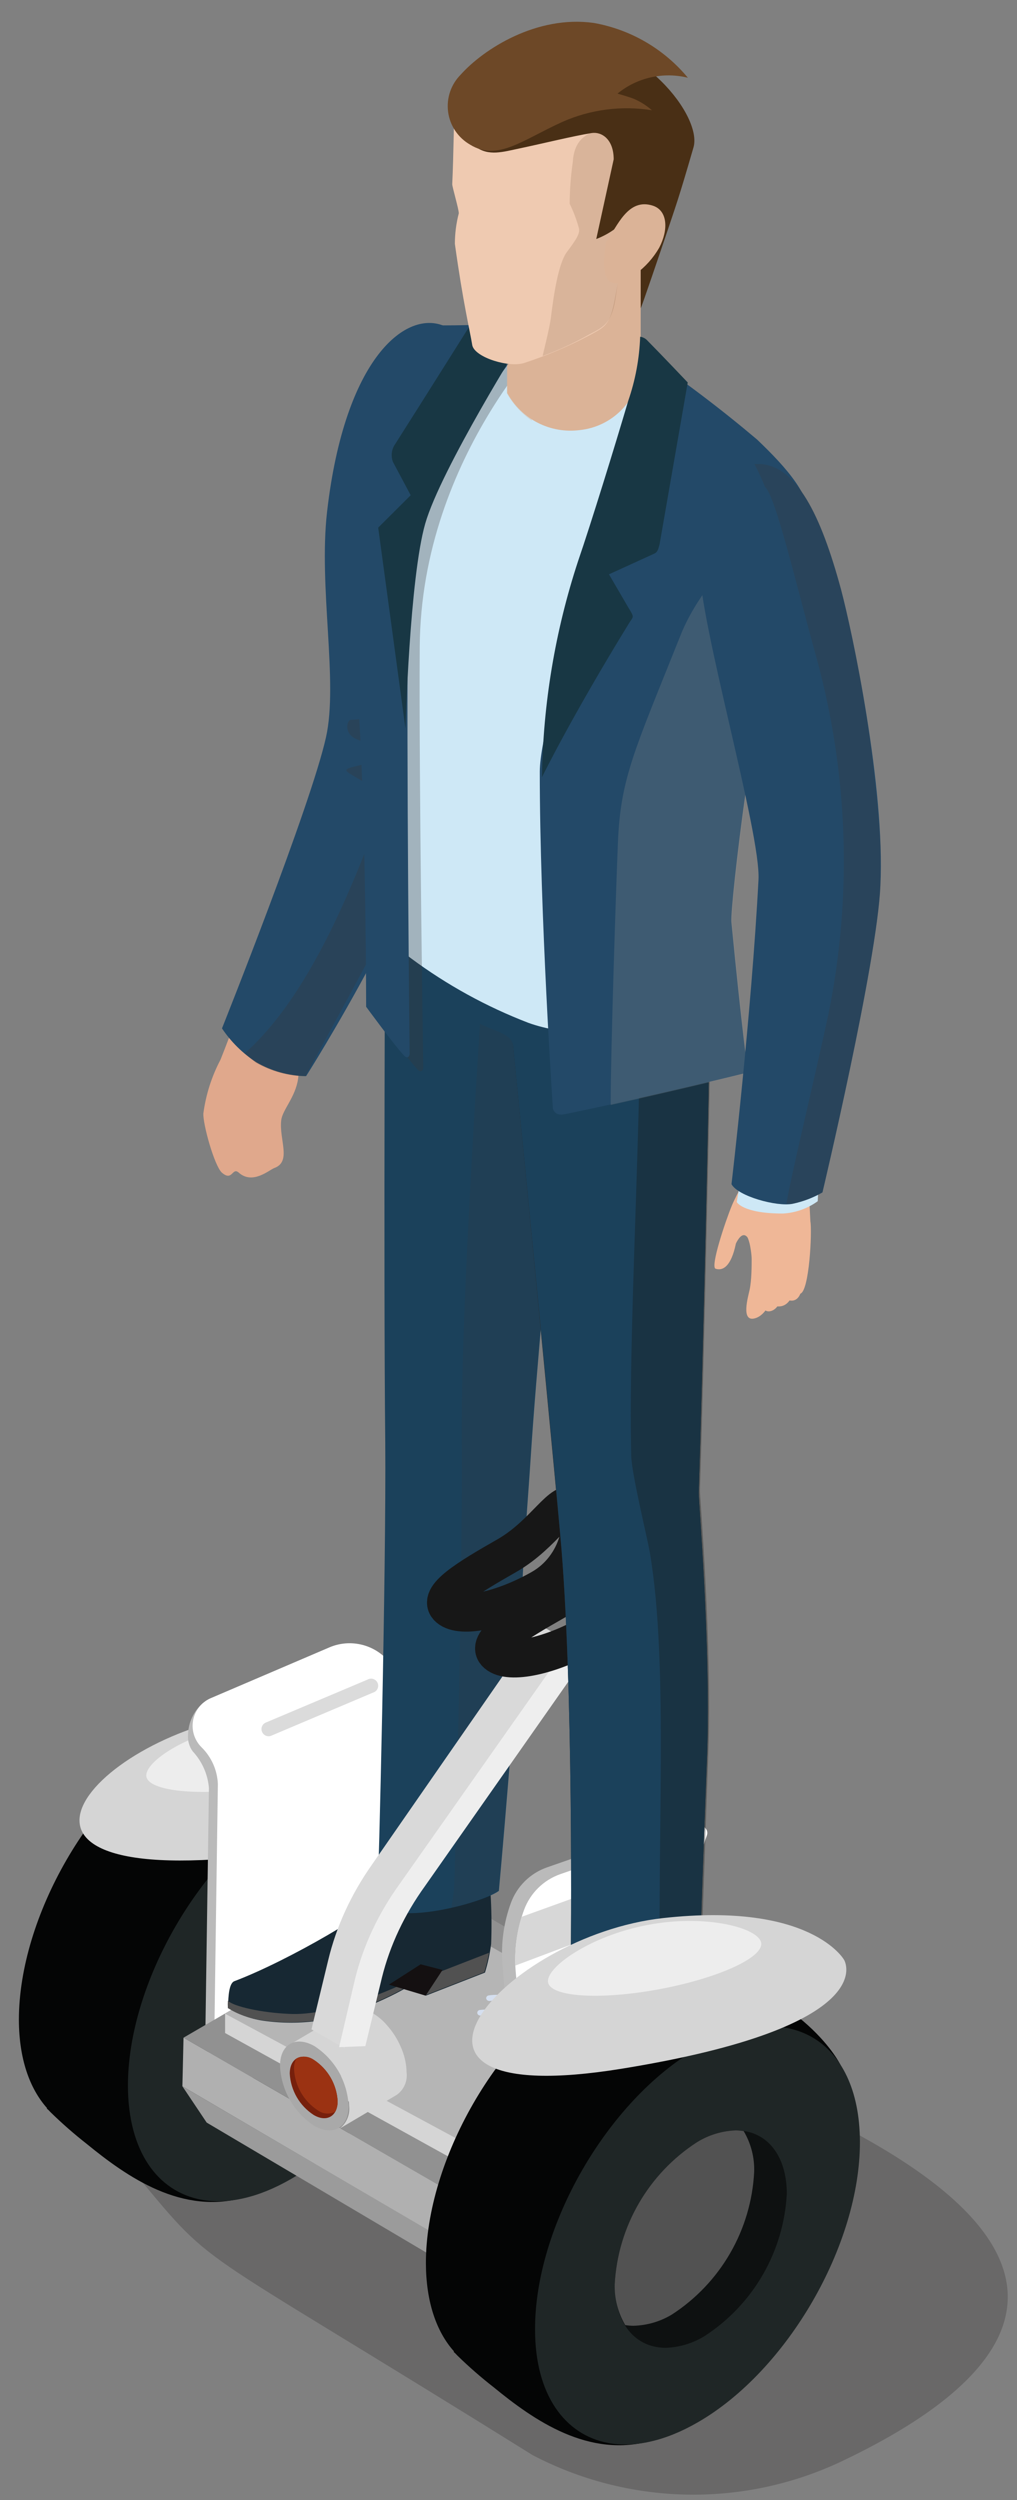 <svg width="81" height="199" viewBox="0 0 81 199" fill="none" xmlns="http://www.w3.org/2000/svg">
<rect x="0" y="0" width="81" height="199" fill="#808080" stroke="none"/>
<g clip-path="url(#clip0_125_1221)">
<g style="mix-blend-mode:multiply" opacity="0.25">
<path d="M13.294 156.71C13.294 156.71 4.744 165.791 10.09 172.199C17.614 181.198 13.69 177.517 42.4 195.418C46.174 197.397 50.355 198.476 54.616 198.57C58.877 198.664 63.102 197.77 66.96 195.958C77.103 191.152 89.918 182.071 69.093 170.327C46.179 157.421 13.294 156.71 13.294 156.71Z" fill="#231F20"/>
</g>
<path d="M3.754 167.816C2.35 166.241 1.513 163.865 1.504 160.778C1.504 152.58 7.273 142.563 14.401 138.441C17.101 136.875 19.648 136.38 21.735 136.83H21.942C31.842 139.314 34.542 145.02 34.542 145.02C34.542 145.02 22.293 174.089 19.593 174.881C14.518 176.402 10.09 173.252 6.913 170.66C5.901 169.868 4.934 169.02 4.015 168.122L3.898 167.996L3.718 167.834L3.754 167.816Z" fill="#040505"/>
<path d="M23.095 143.705C30.232 139.592 36.054 142.904 36.081 151.103C36.108 159.302 30.312 169.328 23.176 173.45C20.539 174.971 18.082 175.484 16.03 175.097C12.529 174.44 10.207 171.218 10.189 166.052C10.171 157.853 15.994 147.827 23.095 143.705Z" fill="#1F2626"/>
<path d="M20.62 167.519C18.163 167.519 16.561 165.548 16.552 162.488C16.674 160.218 17.33 158.008 18.467 156.039C19.604 154.07 21.19 152.398 23.095 151.157C24.034 150.592 25.104 150.282 26.2 150.257C28.666 150.257 30.259 152.228 30.268 155.279C30.146 157.552 29.489 159.763 28.35 161.734C27.212 163.704 25.624 165.378 23.716 166.619C22.781 167.186 21.713 167.496 20.62 167.519Z" fill="#0E1111"/>
<path d="M23.095 151.157C24.034 150.592 25.104 150.282 26.2 150.257C26.41 150.259 26.621 150.274 26.829 150.302C27.407 151.292 27.694 152.424 27.657 153.569C27.54 155.84 26.887 158.05 25.751 160.019C24.616 161.989 23.03 163.661 21.124 164.9C20.184 165.465 19.114 165.775 18.019 165.8C17.808 165.8 17.597 165.782 17.389 165.746C16.811 164.759 16.521 163.631 16.552 162.488C16.674 160.218 17.33 158.008 18.467 156.039C19.604 154.07 21.189 152.398 23.095 151.157Z" fill="#525252"/>
<path d="M22.357 136.244C34.254 135.938 36.495 140.744 36.495 140.744C36.495 140.744 39.267 146.288 18.037 147.944C-3.977 149.654 9.496 136.586 22.357 136.244Z" fill="#D5D5D5"/>
<path d="M11.656 141.402C11.827 142.581 15.796 142.995 20.53 142.302C25.264 141.609 28.972 140.133 28.792 138.954C28.612 137.775 24.544 136.461 19.792 137.154C15.04 137.847 11.494 140.232 11.656 141.402Z" fill="#EDEDED"/>
<path d="M16.147 135.579L16.858 135.246L25.543 131.448C26.261 131.143 27.051 131.05 27.82 131.181C28.589 131.312 29.304 131.661 29.881 132.186C31.099 133.399 31.822 135.022 31.906 136.74L32.212 153.191L16.354 162.002L16.642 142.329C16.551 141.236 16.094 140.206 15.346 139.404C15.069 139.025 14.937 138.558 14.977 138.09C14.986 137.613 15.094 137.143 15.296 136.71C15.497 136.278 15.787 135.892 16.147 135.579Z" fill="#BABABA"/>
<path d="M32.923 152.858L32.617 136.425C32.541 134.703 31.817 133.073 30.592 131.862C30.014 131.339 29.299 130.991 28.53 130.861C27.762 130.73 26.972 130.821 26.254 131.124L16.723 135.201C16.372 135.365 16.066 135.612 15.832 135.92C15.597 136.229 15.44 136.589 15.375 136.971C15.309 137.353 15.337 137.745 15.456 138.114C15.575 138.482 15.781 138.817 16.057 139.089C16.842 139.862 17.305 140.904 17.353 142.005L17.074 161.687L32.923 152.858Z" fill="white"/>
<path d="M20.872 137.855C20.899 137.925 20.941 137.987 20.993 138.04C21.045 138.093 21.108 138.135 21.176 138.164C21.245 138.192 21.319 138.207 21.393 138.206C21.468 138.206 21.541 138.191 21.61 138.161L29.71 134.732C29.787 134.71 29.859 134.672 29.92 134.62C29.982 134.568 30.032 134.504 30.066 134.431C30.101 134.359 30.12 134.28 30.122 134.199C30.123 134.119 30.108 134.039 30.076 133.965C30.045 133.891 29.998 133.824 29.939 133.77C29.879 133.715 29.809 133.674 29.733 133.649C29.656 133.624 29.576 133.615 29.495 133.623C29.416 133.632 29.338 133.657 29.269 133.698L21.169 137.117C21.101 137.146 21.038 137.188 20.986 137.24C20.934 137.293 20.893 137.356 20.866 137.424C20.838 137.493 20.824 137.566 20.826 137.64C20.826 137.714 20.842 137.788 20.872 137.855Z" fill="#DBDBDB"/>
<path d="M43.021 182.513L63.405 170.669L63.486 166.799L43.111 178.643L43.021 182.513Z" fill="#0F1F1E"/>
<path d="M43.111 178.643L63.486 166.799L34.993 150.356L14.617 162.2L43.111 178.643Z" fill="#919191"/>
<path d="M14.617 162.2L14.527 166.07L42.913 182.702L43.111 178.643L14.617 162.2Z" fill="#B0B0B0"/>
<path d="M14.527 166.07L16.462 168.959L34.399 179.57L34.696 177.86L14.527 166.07Z" fill="#9B9B9B"/>
<path d="M17.928 160.274V161.831L37.98 172.919L38.97 170.975L17.928 160.274Z" fill="#D5D5D5"/>
<path d="M51.678 162.083L32.589 151.256L17.928 160.292L42.687 173.639L58.077 167.438L51.678 162.083Z" fill="#B5B5B5"/>
<path d="M39.312 168.707C39.312 168.707 38.907 169.049 41.661 167.177C43.281 166.088 48.033 162.569 49.239 162.542C53.784 162.452 55.143 165.242 55.143 165.242L56.493 163.469L55.431 162.236L52.65 160.859L50.031 160.283L48.231 160.949L39.312 168.707Z" fill="#EEEEEE"/>
<path d="M56.772 163.802L56.727 165.188C56.729 165.248 56.717 165.308 56.692 165.362C56.667 165.417 56.63 165.465 56.583 165.503L47.224 173.171L56.772 163.802Z" fill="#EEEEEE"/>
<path d="M47.178 173.09C47.193 173.103 47.212 173.11 47.232 173.11C47.252 173.11 47.271 173.103 47.286 173.09C49.437 171.074 56.628 164.828 56.79 163.838C56.952 162.848 55.683 161.957 54.918 161.507C53.037 160.4 49.671 159.41 48.051 160.688C45.729 162.488 39.951 167.969 39.213 168.662C39.213 168.662 39.15 168.752 39.213 168.77C39.276 168.788 39.312 168.77 39.348 168.77C40.113 168.122 46.152 163.046 48.474 161.21C49.707 160.247 52.614 160.904 54.603 162.11C55.764 162.794 56.223 163.433 56.169 163.766C55.98 164.414 50.859 169.094 47.223 173.009C47.169 173.009 47.133 173.063 47.178 173.09Z" fill="#929292"/>
<path d="M43.633 163.451C43.67 163.501 43.726 163.535 43.788 163.545C43.85 163.555 43.914 163.541 43.965 163.505C44.055 163.442 44.127 163.334 44.055 163.262C43.206 162.169 42.167 161.239 40.986 160.517C40.143 160.057 39.176 159.875 38.224 159.995C38.191 159.997 38.16 160.006 38.131 160.021C38.103 160.036 38.078 160.057 38.058 160.083C38.039 160.108 38.025 160.138 38.018 160.169C38.01 160.201 38.01 160.234 38.017 160.265C38.033 160.323 38.071 160.373 38.123 160.405C38.175 160.436 38.236 160.447 38.296 160.436C39.153 160.341 40.018 160.508 40.779 160.913C41.867 161.591 42.832 162.449 43.633 163.451Z" fill="#D5DFEF"/>
<path d="M31.906 162.902C31.642 162.295 31.283 161.733 30.844 161.237C30.507 160.834 30.102 160.493 29.647 160.229C29.369 160.024 29.041 159.898 28.698 159.863C28.354 159.828 28.007 159.886 27.694 160.031L23.113 162.731C23.427 162.589 23.772 162.531 24.115 162.564C24.458 162.597 24.786 162.72 25.066 162.92C25.518 163.194 25.925 163.537 26.272 163.937C26.711 164.433 27.07 164.995 27.334 165.602C27.635 166.249 27.797 166.95 27.811 167.663C27.848 168.007 27.793 168.355 27.653 168.671C27.512 168.987 27.29 169.26 27.01 169.463L31.582 166.763C31.867 166.565 32.093 166.293 32.234 165.975C32.375 165.658 32.427 165.308 32.383 164.963C32.369 164.251 32.206 163.549 31.906 162.902Z" fill="#D5D5D5"/>
<path d="M25.066 162.884C25.857 163.407 26.513 164.109 26.982 164.933C27.451 165.757 27.72 166.68 27.766 167.627C27.766 169.373 26.524 170.075 25.003 169.202C24.213 168.678 23.557 167.975 23.088 167.152C22.619 166.328 22.35 165.406 22.303 164.459C22.294 162.713 23.554 162.011 25.066 162.884Z" fill="#A9A9A9"/>
<path d="M24.994 163.964C25.547 164.326 26.006 164.812 26.336 165.385C26.666 165.957 26.857 166.599 26.893 167.258C26.893 168.473 25.993 168.959 24.976 168.347C24.424 167.987 23.965 167.502 23.635 166.931C23.305 166.36 23.114 165.72 23.077 165.062C23.086 163.847 23.95 163.379 24.994 163.964Z" fill="#77200C"/>
<path d="M24.994 163.964C24.794 163.817 24.558 163.729 24.311 163.712C24.064 163.694 23.817 163.747 23.599 163.865C23.469 164.121 23.407 164.406 23.419 164.693C23.451 165.353 23.64 165.996 23.971 166.569C24.301 167.142 24.762 167.628 25.318 167.987C25.516 168.131 25.751 168.217 25.995 168.236C26.24 168.255 26.485 168.206 26.703 168.095C26.835 167.836 26.9 167.548 26.892 167.258C26.856 166.598 26.666 165.957 26.336 165.384C26.006 164.812 25.546 164.326 24.994 163.964Z" fill="#9B3212"/>
<path d="M44.388 162.227C44.426 162.277 44.482 162.311 44.544 162.321C44.606 162.331 44.67 162.317 44.721 162.281C44.811 162.218 44.874 162.101 44.811 162.02C43.943 160.945 42.892 160.031 41.706 159.32C40.858 158.866 39.887 158.695 38.934 158.834C38.902 158.836 38.871 158.845 38.842 158.86C38.814 158.875 38.789 158.896 38.769 158.922C38.75 158.947 38.736 158.977 38.729 159.008C38.721 159.04 38.721 159.072 38.727 159.104C38.748 159.162 38.788 159.211 38.84 159.242C38.893 159.273 38.955 159.285 39.016 159.275C39.869 159.162 40.737 159.316 41.499 159.716C42.601 160.379 43.579 161.228 44.388 162.227Z" fill="#D5DFEF"/>
<path d="M41.337 171.965L40.014 156.314C39.894 154.674 40.124 153.026 40.689 151.481C40.929 150.821 41.314 150.223 41.816 149.731C42.317 149.239 42.922 148.865 43.587 148.637L54.567 144.812C54.722 144.781 54.883 144.783 55.037 144.817C55.192 144.851 55.339 144.917 55.467 145.01C55.692 145.127 56.367 145.496 56.259 145.829L54.972 146.243C54.573 147.38 54.416 148.588 54.513 149.789L55.719 163.379L41.337 171.965Z" fill="#BABABA"/>
<path d="M42.399 172.505L41.067 156.863C40.943 155.22 41.173 153.568 41.742 152.021C41.985 151.363 42.371 150.766 42.872 150.274C43.373 149.783 43.977 149.408 44.64 149.178L55.593 145.38C55.694 145.346 55.801 145.341 55.905 145.365C56.008 145.389 56.102 145.44 56.178 145.515C56.251 145.589 56.301 145.683 56.323 145.785C56.346 145.886 56.339 145.992 56.304 146.091L56.052 146.82C55.648 147.952 55.485 149.157 55.575 150.356L56.745 163.973L42.399 172.505Z" fill="white"/>
<path d="M55.593 150.329L55.656 150.968L41.049 156.458C40.984 155.146 41.152 153.833 41.544 152.579L55.89 147.404C55.619 148.354 55.519 149.344 55.593 150.329Z" fill="#D7D7D7"/>
<path d="M31.424 148.01C31.424 148.01 30.882 149.732 30.381 151.026C30.047 151.872 23.147 156.005 18.659 157.706C18.263 157.863 18.169 158.823 18.169 159.794C18.99 160.335 19.92 160.691 20.893 160.838C22.408 161.063 23.949 161.063 25.465 160.838C28.298 160.235 31.002 159.132 33.449 157.581C33.449 157.581 33.908 157.372 33.919 157.811C33.919 158.009 33.919 158.667 33.919 158.855L38.626 157.018C38.856 156.272 39.021 155.507 39.117 154.732C39.21 152.36 39.088 149.984 38.751 147.634L31.424 148.01Z" fill="#172833"/>
<path d="M30.684 69.072C30.684 69.072 30.538 101.428 30.684 114.778C30.767 124.933 30.151 150.14 30.068 150.516C29.348 153.866 38.157 151.653 39.733 150.516C39.733 150.516 41.132 135.298 41.685 124.505C41.768 122.929 42.217 116.959 42.28 115.853C43.073 103.411 46.883 65.972 46.883 65.972C46.883 65.972 40.182 65.189 37.311 65.064C31.519 64.834 30.684 69.072 30.684 69.072Z" fill="#1B415B"/>
<g style="mix-blend-mode:multiply" opacity="0.18">
<path d="M41.643 124.485C41.09 135.277 39.691 150.495 39.691 150.495C38.523 151.132 37.262 151.583 35.954 151.831C36.059 151.131 36.132 150.62 36.153 150.495C36.236 150.119 36.862 124.912 36.779 114.757C36.664 101.407 39.065 69.489 39.065 69.489C39.065 69.489 38.814 69.865 42.196 68.967C44.722 69.197 45.995 65.836 46.684 65.93H46.841C46.841 65.93 43.031 103.369 42.238 115.811C42.175 116.959 41.726 122.929 41.643 124.485Z" fill="#383736"/>
</g>
<path d="M18.148 159.846C18.137 159.651 18.137 159.456 18.148 159.262C18.639 159.731 20.851 160.211 23.012 160.305C26.467 160.504 31.633 158.218 32.729 157.592C33.543 157.091 33.95 157.383 33.95 157.383L38.95 155.441C38.852 155.962 38.726 156.478 38.574 156.986L33.867 158.823C33.867 158.667 33.867 158.009 33.867 157.779C33.867 157.341 33.397 157.55 33.397 157.55C30.95 159.101 28.246 160.203 25.413 160.806C23.897 161.032 22.356 161.032 20.841 160.806C19.885 160.681 18.967 160.354 18.148 159.846Z" fill="#515151"/>
<path d="M29.627 148.422L42.898 129.296L45.579 130.799L32.304 149.94C30.61 152.318 29.419 154.865 28.749 157.546L27.457 163.061L24.808 161.536L26.14 156.031C26.785 153.35 27.953 150.801 29.627 148.422Z" fill="#D9D9D9"/>
<path d="M45.205 130.964L31.857 149.925C30.152 152.282 28.957 154.81 28.291 157.473L27.009 162.953L29.098 162.873L30.422 157.404C31.063 154.837 32.212 152.4 33.852 150.128L47.158 131.161L45.205 130.964Z" fill="#EEEEEE"/>
<path d="M35.73 128.004C36.737 128.877 40.039 128.171 43.105 126.424C46.17 124.677 46.758 120.83 45.767 119.956C44.777 119.083 43.417 122.093 40.352 123.84C37.287 125.588 34.724 127.13 35.73 128.004Z" stroke="#171717" stroke-width="3"/>
<path d="M39.559 131.652C40.566 132.526 43.868 131.82 46.933 130.072C49.999 128.325 50.586 124.479 49.596 123.605C48.606 122.731 47.246 125.741 44.181 127.489C41.115 129.236 38.553 130.778 39.559 131.652Z" stroke="#171717" stroke-width="3"/>
<g clip-path="url(#clip1_125_1221)">
<path d="M30.976 157.978L33.898 158.855L35.245 156.809L33.502 156.36L30.976 157.978Z" fill="#141011"/>
<path d="M53.949 152.039C53.949 152.039 54.742 159.679 54.857 163.071C54.941 165.576 52.029 168.426 48.595 168.645C47.969 168.679 47.342 168.679 46.716 168.645C45.474 168.645 44.91 167.079 45.474 163.792C45.975 160.89 47.426 151.267 47.561 151.267L53.949 152.039Z" fill="#515151"/>
<path d="M53.949 150.87C53.949 150.87 54.742 158.51 54.857 161.902C54.941 164.397 52.029 167.257 48.595 167.466C47.969 167.505 47.342 167.505 46.716 167.466C45.474 167.466 44.91 165.9 45.474 162.623C45.975 159.721 47.426 150.098 47.561 150.098L53.949 150.87Z" fill="#172833"/>
<path d="M39.243 67.277C40.036 74.406 43.595 111.114 44.618 122.136C45.714 133.951 45.463 155.86 45.463 155.86C45.38 157.3 48.856 159.231 48.856 159.231C53.907 159.033 55.744 156.559 55.755 156.1C55.755 156.1 55.755 154.315 56.318 139.702C56.632 130.987 55.63 119.37 55.65 118.827C55.984 108.651 56.538 84.321 56.496 81.962C56.578 77.965 55.945 73.985 54.628 70.21C52.937 64.219 47.321 63.947 44.608 64.605C42.726 65.294 40.926 66.19 39.243 67.277Z" fill="#2B2A29"/>
<path d="M37.238 65.075C37.468 67.162 37.071 75.115 37.625 80.731C37.75 81.942 40.756 81.91 40.86 83.215C42.217 96.93 43.991 114.987 44.618 122.136C45.714 133.952 45.463 155.86 45.463 155.86C45.38 157.3 48.855 159.231 48.855 159.231C53.907 159.033 55.744 156.559 55.755 156.1C55.755 156.1 55.755 154.315 56.318 139.703C56.631 130.987 55.629 119.37 55.65 118.828C55.984 108.651 56.537 84.321 56.496 81.962C56.381 74.834 55.807 72.569 55.045 70.293C53.218 64.814 47.29 64.031 44.607 64.647C42.162 64.935 39.701 65.078 37.238 65.075Z" fill="#1B415B"/>
<g style="mix-blend-mode:multiply" opacity="0.33">
<path d="M55.692 156.267C55.663 156.336 55.628 156.402 55.588 156.465C55.525 156.549 55.452 156.653 55.358 156.757C55.259 156.87 55.155 156.978 55.045 157.081C54.742 157.352 54.413 157.593 54.064 157.801C53.61 158.08 53.127 158.308 52.623 158.48C52.248 147.458 53.312 132.574 51.747 123.524C51.538 122.334 50.306 117.314 50.275 115.874C50.004 104.288 51.423 85.156 50.88 72.464C50.745 69.416 49.576 65.774 48.48 64.375C50.054 64.654 51.516 65.376 52.695 66.455C53.874 67.535 54.722 68.927 55.139 70.471C55.796 72.777 56.475 74.646 56.59 81.785C56.59 84.144 56.078 108.473 55.744 118.65C55.744 119.245 56.725 130.862 56.412 139.525C55.901 154.138 55.849 155.922 55.849 155.922C55.86 155.974 55.86 156.027 55.849 156.079C55.849 156.079 55.702 156.246 55.692 156.267Z" fill="#141413"/>
</g>
<path d="M19.183 80.013C19.183 80.013 18.526 81.934 17.565 84.345C16.861 85.68 16.398 87.128 16.198 88.624C16.146 89.459 17.075 92.799 17.67 93.342C18.526 94.083 18.484 92.872 19.016 93.342C20.122 94.323 21.427 93.133 21.845 92.977C23.243 92.465 22.22 90.712 22.398 89.177C22.492 88.342 23.535 87.34 23.744 85.858C23.984 84.136 22.638 81.078 22.638 81.078L19.183 80.013Z" fill="#E0A88C"/>
<path d="M17.68 81.861C17.68 81.861 24.767 64.117 25.968 58.668C26.949 54.264 25.362 46.749 26.051 40.726C27.471 28.41 32.397 24.59 35.445 25.978C35.372 27.867 35.059 31.969 34.735 37.908C34.453 43.044 37.574 55.652 36.645 59.65C34.192 70.285 24.381 85.66 24.381 85.66C22.991 85.638 21.629 85.26 20.425 84.564C19.337 83.858 18.403 82.938 17.68 81.861Z" fill="#234968"/>
<g style="mix-blend-mode:multiply" opacity="0.31">
<path d="M34.672 37.908C34.391 43.043 39.62 56.08 37.887 59.827C34.474 67.216 24.318 85.67 24.318 85.67C22.928 85.648 21.566 85.27 20.363 84.574C20.039 84.323 19.757 84.084 19.486 83.854C25.748 78.311 29.328 66.716 30.529 64.242C31.155 62.958 27.46 61.632 27.585 61.298C27.71 60.964 29.464 60.964 30.529 60.15C30.748 59.983 29.537 59.284 28.441 58.856C27.345 58.428 27.627 57.311 27.94 57.301C29.078 57.238 30.487 57.186 30.852 55.506C32.199 49.452 33.91 38.346 33.796 32.428C33.796 31.823 33.796 31.165 33.858 30.508C34.036 28.118 34.589 25.706 35.382 25.988C35.33 27.314 35.163 29.725 34.965 32.94C34.871 34.37 34.766 36.06 34.672 37.908Z" fill="#383736"/>
</g>
<g style="mix-blend-mode:multiply" opacity="0.33">
<path d="M37 6.721L39.275 4.467C47.114 4.258 45.392 4.195 47.886 4.592C47.886 4.592 47.218 7.181 47.886 7.556C48.554 7.932 49.89 8.767 49.713 8.673C49.275 8.454 46.968 9.122 45.914 9.56C42.334 11.053 40.277 11.815 38.232 10.865C37.843 10.623 37.515 10.295 37.274 9.906C37.033 9.517 36.886 9.077 36.843 8.621C36.864 6.773 37 6.721 37 6.721Z" fill="#6D4827"/>
</g>
<path d="M60.964 44.338C60.964 44.338 61.309 34.37 51.08 28.045C44.525 24.016 39.599 26.009 39.599 26.009C39.223 26.009 28.535 28.514 29.276 40.622C30.382 59.054 31.363 73.49 31.363 73.49C31.341 74.025 31.452 74.557 31.685 75.04C31.918 75.522 32.266 75.94 32.7 76.255C35.581 78.397 38.742 80.135 42.093 81.422C47.907 83.51 57.029 81.14 57.916 79.585C58.804 78.03 54.785 71.047 55.693 64.158C56.601 57.27 60.964 44.338 60.964 44.338Z" fill="#CEE8F6"/>
<path d="M51.195 28.107C54.351 30.233 57.39 32.53 60.296 34.986C62.624 37.209 64.774 39.578 64.471 41.76C63.899 44.769 63.007 47.708 61.81 50.527C60.234 54.629 58.125 72.06 58.251 73.406C59.086 81.986 59.566 85.368 59.566 85.368C59.566 85.368 52.03 87.246 44.953 88.697C44.139 88.864 44.035 88.227 44.035 88.227C44.035 88.227 42.991 72.759 42.991 61.424C42.991 56.769 49.546 38.18 50.986 34.401C52.426 30.623 52.124 28.796 51.195 28.107Z" fill="#234968"/>
<g style="mix-blend-mode:multiply" opacity="0.3">
<path d="M44.536 25.686C44.536 25.686 33.535 36.06 33.43 51.498C33.357 61.935 33.712 85.033 33.712 85.033C33.712 85.033 33.618 85.524 33.232 85.106C32.449 84.271 30.237 81.255 30.237 81.255C30.237 81.255 29.871 68.646 29.433 58.992C28.994 49.337 28.389 35.173 31.844 29.37C33.723 26.239 40.131 26.239 39.087 26.124L44.536 25.686Z" fill="#383736"/>
</g>
<path d="M51.028 17.44C51.028 18.714 51.028 29.35 51.028 29.35C50.907 30.597 50.359 31.765 49.477 32.655C48.594 33.545 47.431 34.103 46.185 34.234C45.036 34.384 43.87 34.183 42.838 33.658C41.806 33.133 40.957 32.307 40.402 31.291V19.81C40.402 19.81 51.028 15.113 51.028 17.44Z" fill="#DBB397"/>
<path d="M50.986 26.803C51.182 26.831 51.364 26.918 51.508 27.053C52.666 28.222 54.775 30.445 54.775 30.445L52.531 43.336C52.437 43.67 52.395 43.962 52.072 44.087L48.502 45.715L50.036 48.346C50.548 49.181 50.454 49.045 50.12 49.577C45.486 57.113 43.168 61.862 43.168 61.862C43.247 56.02 44.215 50.223 46.039 44.672C47.083 41.634 48.982 35.476 50.036 31.907C50.605 30.262 50.925 28.542 50.986 26.803Z" fill="#183744"/>
<path d="M43.774 25.686C43.774 25.686 42.73 25.999 40.643 28.765C37.407 32.992 32.585 41.217 32.491 49.076C32.355 59.576 32.627 83.916 32.627 83.916C32.627 83.916 32.543 84.417 32.157 84C31.374 83.165 29.161 80.138 29.161 80.138C29.161 80.138 29.161 66.194 28.577 56.549C27.909 46.331 26.803 35.34 30.664 28.566C31.076 27.804 31.675 27.159 32.406 26.693C33.137 26.227 33.974 25.956 34.839 25.905C38.419 25.905 43.774 25.686 43.774 25.686Z" fill="#234968"/>
<path d="M39.202 23.097C39.202 23.097 33.128 32.762 31.374 35.507C31.273 35.698 31.213 35.909 31.199 36.125C31.184 36.34 31.216 36.557 31.291 36.76L32.71 39.421L30.122 41.999L32.293 57.99C32.293 57.99 32.627 45.997 33.869 41.676C35.111 37.355 41.697 26.844 41.697 26.844L39.202 23.097Z" fill="#183744"/>
<g style="mix-blend-mode:multiply" opacity="0.36">
<path d="M40.361 31.291V27.93L40.57 19.893C40.57 19.893 49.504 18.484 51.007 19.611V20.717C50.915 21.202 50.719 21.662 50.433 22.064C50.11 22.419 49.761 22.751 49.389 23.055C49.16 23.942 49.129 24.861 48.909 25.602C48.789 26.145 48.545 26.653 48.198 27.087C47.851 27.521 47.408 27.87 46.905 28.107C45.945 28.744 44.045 29.746 42.542 30.549C42.36 31.519 42.297 32.508 42.355 33.493C41.534 32.917 40.853 32.164 40.361 31.291Z" fill="#DBB397"/>
</g>
<path d="M36.175 8.704L38.263 6.616L51.341 9.747L49.358 21.845C49.139 22.711 48.982 23.932 48.763 24.715C48.408 25.967 48.022 26.103 46.916 26.708C45.271 27.575 43.557 28.301 41.791 28.879C40.58 29.307 37.835 28.462 37.616 27.491C37.417 26.26 36.885 24.141 36.228 19.402C36.231 18.585 36.336 17.772 36.541 16.981C36.541 16.636 36.019 14.893 36.019 14.664C36.123 12.451 36.175 8.704 36.175 8.704Z" fill="#EFCAB1"/>
<g style="mix-blend-mode:multiply" opacity="0.25">
<path d="M54.211 50.548C56.497 44.797 63.688 39.266 63.427 41.447C63.399 44.544 62.874 47.617 61.872 50.548C60.296 54.65 58.188 72.081 58.313 73.427C59.148 82.007 59.628 85.389 59.628 85.389C59.628 85.389 54.409 86.683 48.637 87.956C48.637 83.594 49.076 70.369 49.212 67.154C49.41 61.936 50.527 59.765 54.211 50.548Z" fill="#8E8E8E"/>
</g>
<g style="mix-blend-mode:multiply" opacity="0.17">
<path d="M52.124 12.357L51.362 13.829L49.368 21.709C49.149 22.565 49.076 23.797 48.867 24.538C48.502 25.79 48.032 26.062 46.926 26.625C45.74 27.297 44.501 27.869 43.221 28.337C43.221 28.253 43.763 26.176 43.878 25.279C44.118 23.275 44.504 20.926 45.151 20.06C45.934 19.016 46.195 18.588 46.112 18.181C45.929 17.505 45.681 16.847 45.371 16.219C45.378 15.108 45.462 13.999 45.621 12.9C45.778 10.04 48.283 10.332 50.057 9.957C51.383 9.675 51.518 11.867 52.124 12.357Z" fill="#6D4827"/>
</g>
<path d="M36.634 6.188C35.215 7.618 36.373 10.593 37.866 11.668C38.91 12.461 40.079 12.086 41.383 11.814C43.304 11.407 45.632 10.833 47.103 10.593C47.917 10.457 48.878 11.084 48.878 12.681L47.489 19.027C48.033 18.819 48.546 18.538 49.013 18.192C49.013 18.192 50.057 17.774 50.37 18.025C51.414 18.953 51.132 19.757 51.028 19.914V24.538C51.111 24.433 52.677 19.799 52.969 18.943C53.856 16.292 54.013 15.947 55.234 11.731C55.944 9.299 51.216 3.068 44.379 2.671C40.997 2.462 36.634 6.188 36.634 6.188Z" fill="#492F15"/>
<path d="M54.786 6.189C52.883 3.893 50.227 2.347 47.291 1.826C42.741 1.189 38.503 3.913 36.687 5.948C36.305 6.334 36.016 6.801 35.843 7.316C35.671 7.83 35.619 8.378 35.691 8.915C35.764 9.453 35.959 9.967 36.262 10.417C36.565 10.867 36.968 11.242 37.438 11.512C39.63 12.869 41.614 11.136 44.807 9.696C47.042 8.709 49.514 8.39 51.926 8.777C51.511 8.413 51.042 8.114 50.538 7.89C50.277 7.765 49.181 7.451 49.181 7.451C49.953 6.82 50.861 6.377 51.834 6.158C52.807 5.939 53.818 5.949 54.786 6.189Z" fill="#6D4827"/>
<path d="M52.009 16.376C50.015 15.718 49.17 18.004 48.272 19.277C47.573 23.452 49.316 22.795 50.621 21.814C51.386 21.257 52.026 20.546 52.499 19.726C53.261 18.275 53.168 16.762 52.009 16.376Z" fill="#DBB397"/>
<path d="M62.142 89.24C62.142 89.24 63.478 88.332 63.624 88.927C64.122 91.657 64.429 94.42 64.542 97.193C64.689 98.049 64.459 102.736 63.749 102.976C63.572 103.396 63.29 103.591 62.887 103.517C62.609 103.901 62.262 104.022 61.913 103.99C61.596 104.417 61.153 104.449 60.967 104.312C60.967 104.312 60.639 104.802 60.127 104.938C58.979 105.261 59.59 103.205 59.703 102.671C59.867 101.907 59.867 100.744 59.867 100.218C59.867 99.825 59.747 99.15 59.703 98.987C59.666 98.849 59.588 98.554 59.51 98.464C59.138 98.032 58.766 98.662 58.611 98.987C58.23 100.841 57.551 101.182 56.992 100.99C56.563 100.842 57.764 97.233 58.29 95.962C59.042 94.145 62.142 89.24 62.142 89.24Z" fill="#EFB797"/>
<path d="M59.43 91.254L58.679 95.68C58.679 95.68 59.127 96.598 62.353 96.598C63.353 96.544 64.317 96.204 65.129 95.617L65.348 91.129L59.43 91.254Z" fill="#CEE8F6"/>
<path d="M58.261 94.26C58.261 94.26 59.848 80.775 60.411 70.025C60.61 66.319 55.704 49.557 55.704 44.974C55.704 38.034 57.343 36.677 60.61 36.959C63.449 37.199 65.348 40.883 66.987 46.937C67.853 50.151 70.515 62.676 70.118 70.515C69.857 76.621 65.505 94.918 65.505 94.918C64.761 95.345 63.954 95.651 63.115 95.826C61.883 96.066 58.783 95.231 58.261 94.26Z" fill="#234968"/>
<g style="mix-blend-mode:multiply" opacity="0.27">
<path d="M62.624 95.868C63.062 93.31 64.711 86.599 65.974 80.765C67.896 71.344 67.57 61.604 65.024 52.333C63.386 46.446 61.778 39.495 60.933 38.764C60.684 38.141 60.401 37.531 60.087 36.938H60.609C63.448 37.178 65.348 40.862 66.987 46.916C68.642 53.585 69.69 60.39 70.118 67.248C70.118 67.373 70.118 67.499 70.118 67.613C70.118 67.968 70.118 68.313 70.118 68.657C70.118 69.001 70.118 69.043 70.118 69.231C70.118 69.659 70.118 70.097 70.118 70.504C69.857 76.61 65.505 94.907 65.505 94.907C64.761 95.334 63.954 95.641 63.114 95.815C62.944 95.833 62.773 95.833 62.603 95.815L62.624 95.868Z" fill="#383736"/>
</g>
</g>
<path d="M36.162 187.175C34.758 185.609 33.93 183.224 33.921 180.146C33.921 171.956 39.672 161.921 46.818 157.799C49.518 156.233 52.056 155.747 54.153 156.197C54.219 156.193 54.285 156.193 54.351 156.197C64.251 158.69 66.951 164.387 66.951 164.387C66.951 164.387 54.693 193.448 51.993 194.249C46.917 195.76 42.489 192.62 39.321 190.028C38.306 189.237 37.335 188.389 36.414 187.49L36.297 187.364L36.126 187.202L36.162 187.175Z" fill="#040505"/>
<path d="M55.503 163.073C62.639 158.951 68.462 162.272 68.489 170.471C68.516 178.67 62.72 188.695 55.593 192.808C52.956 194.338 50.49 194.842 48.447 194.464C44.946 193.807 42.624 190.576 42.615 185.465C42.579 177.221 48.393 167.195 55.503 163.073Z" fill="#1F2626"/>
<path d="M53.037 186.887C50.562 186.887 48.969 184.907 48.96 181.856C49.078 179.585 49.733 177.374 50.87 175.404C52.007 173.435 53.595 171.763 55.503 170.525C56.438 169.944 57.508 169.618 58.608 169.58C61.074 169.58 62.658 171.56 62.667 174.611C62.549 176.881 61.896 179.092 60.76 181.061C59.625 183.03 58.039 184.703 56.133 185.942C55.201 186.521 54.133 186.847 53.037 186.887Z" fill="#0E1111"/>
<path d="M55.503 170.525C56.438 169.944 57.508 169.618 58.608 169.58C58.816 169.584 59.023 169.602 59.229 169.634C59.814 170.618 60.104 171.748 60.066 172.892C59.949 175.165 59.295 177.377 58.158 179.348C57.02 181.32 55.432 182.993 53.523 184.232C52.588 184.799 51.52 185.109 50.427 185.132C50.216 185.128 50.006 185.11 49.797 185.078C49.217 184.092 48.926 182.963 48.96 181.82C49.084 179.555 49.741 177.351 50.878 175.388C52.015 173.426 53.6 171.759 55.503 170.525Z" fill="#525252"/>
<path d="M52.83 152.678C64.629 151.373 67.23 156.008 67.23 156.008C67.23 156.008 70.433 161.282 49.491 164.675C27.774 168.185 40.077 154.073 52.83 152.678Z" fill="#D5D5D5"/>
<path d="M43.651 157.799C43.867 158.969 47.844 159.212 52.524 158.339C57.204 157.466 60.84 155.81 60.624 154.64C60.408 153.47 56.286 152.345 51.624 153.218C46.962 154.091 43.434 156.638 43.651 157.799Z" fill="#EDEDED"/>
</g>
<defs>
<clipPath id="clip0_125_1221">
<rect width="80" height="198" fill="white" transform="translate(0.73 0.864)"/>
</clipPath>
<clipPath id="clip1_125_1221">
<rect width="54.275" height="167" fill="white" transform="matrix(-1 0 0 1 70.158 1.731)"/>
</clipPath>
</defs>
</svg>
